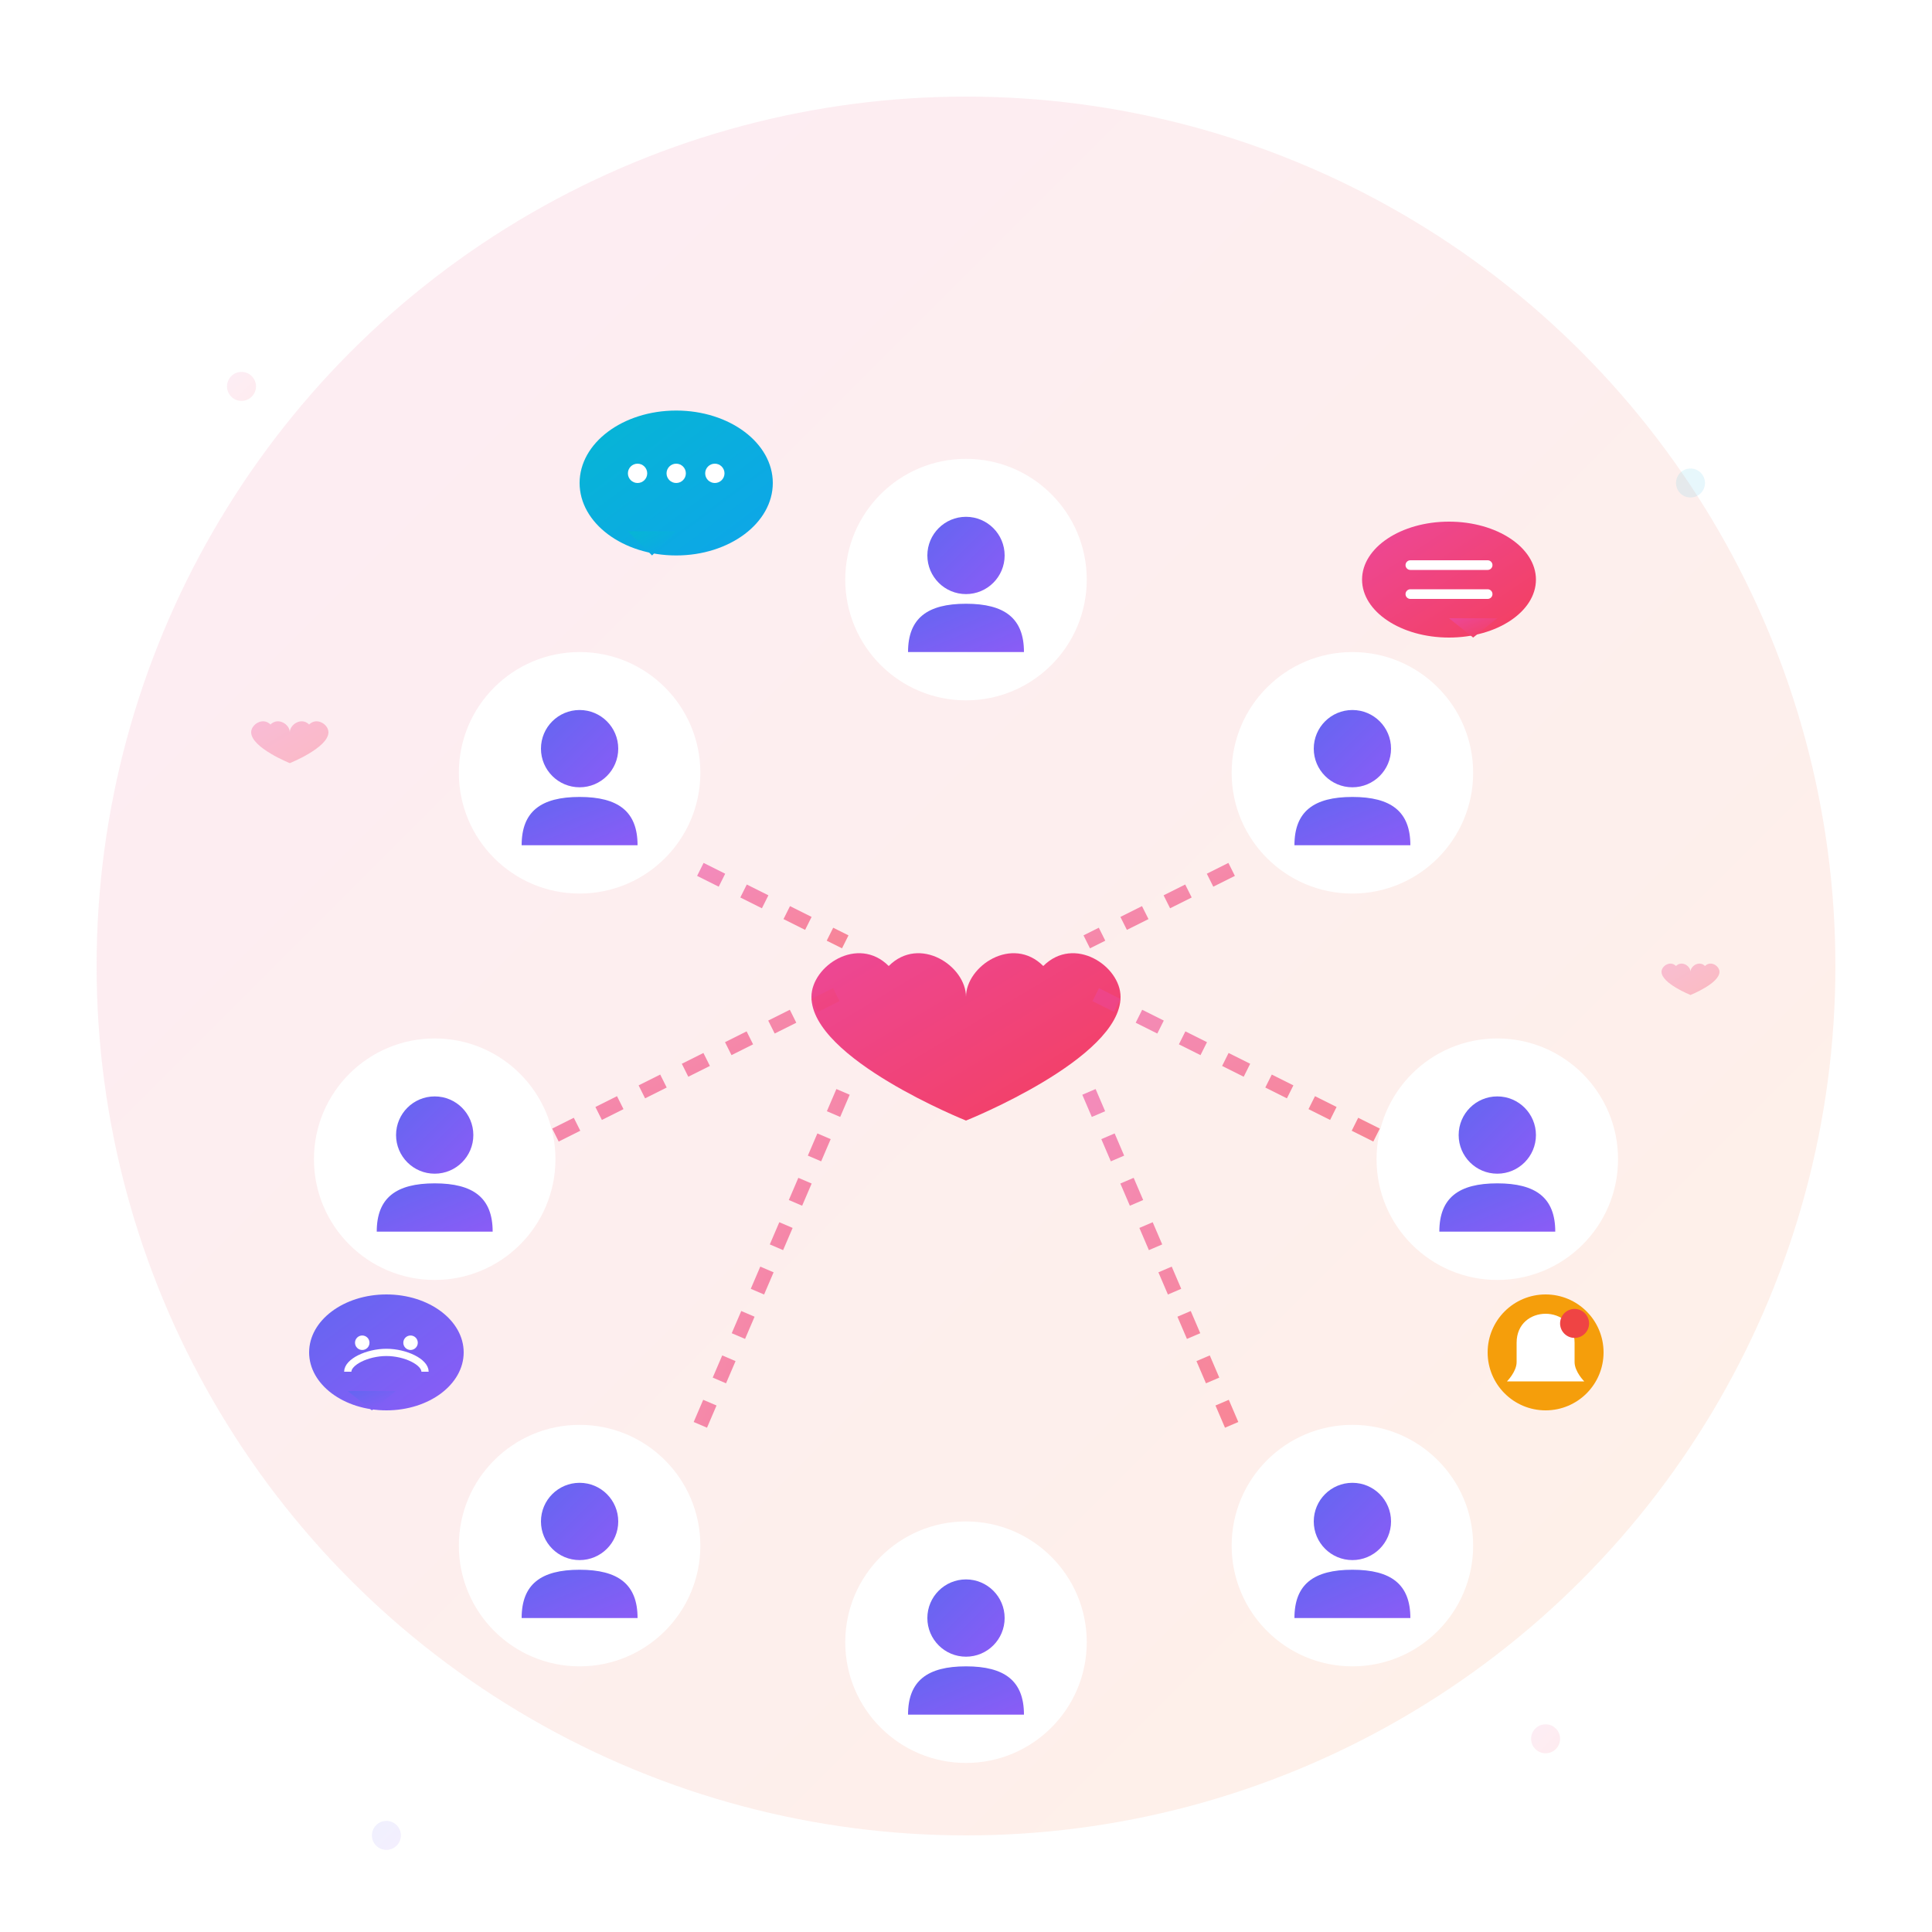 <svg viewBox="0 0 400 400" xmlns="http://www.w3.org/2000/svg">
  <defs>
    <linearGradient id="bgGradient2" x1="0%" y1="0%" x2="100%" y2="100%">
      <stop offset="0%" style="stop-color:#ec4899;stop-opacity:0.1"/>
      <stop offset="100%" style="stop-color:#f97316;stop-opacity:0.1"/>
    </linearGradient>
    <linearGradient id="heartGradient" x1="0%" y1="0%" x2="100%" y2="100%">
      <stop offset="0%" style="stop-color:#ec4899"/>
      <stop offset="100%" style="stop-color:#f43f5e"/>
    </linearGradient>
    <linearGradient id="peopleGradient" x1="0%" y1="0%" x2="100%" y2="100%">
      <stop offset="0%" style="stop-color:#6366f1"/>
      <stop offset="100%" style="stop-color:#8b5cf6"/>
    </linearGradient>
    <linearGradient id="chatGradient" x1="0%" y1="0%" x2="100%" y2="100%">
      <stop offset="0%" style="stop-color:#06b6d4"/>
      <stop offset="100%" style="stop-color:#0ea5e9"/>
    </linearGradient>
    <filter id="glow" x="-20%" y="-20%" width="140%" height="140%">
      <feGaussianBlur stdDeviation="3" result="coloredBlur"/>
      <feMerge>
        <feMergeNode in="coloredBlur"/>
        <feMergeNode in="SourceGraphic"/>
      </feMerge>
    </filter>
    <filter id="shadow" x="-20%" y="-20%" width="140%" height="140%">
      <dropShadow dx="0" dy="8" stdDeviation="12" flood-opacity="0.15"/>
    </filter>
  </defs>
  
  <!-- Background -->
  <circle cx="200" cy="200" r="180" fill="url(#bgGradient2)"/>
  
  <!-- Central Heart Icon -->
  <g transform="translate(200, 200)">
    <path d="M0 8C0 0 -12 -8 -20 0C-28 -8 -40 0 -40 8C-40 24 0 40 0 40S40 24 40 8C40 0 28 -8 20 0C12 -8 0 0 0 8Z" 
          fill="url(#heartGradient)" filter="url(#glow)" transform="scale(0.8)"/>
  </g>
  
  <!-- People Circle Around Heart -->
  <!-- Person 1 (Top) -->
  <g transform="translate(200, 120)">
    <circle cx="0" cy="0" r="25" fill="white" filter="url(#shadow)"/>
    <circle cx="0" cy="-5" r="8" fill="url(#peopleGradient)"/>
    <path d="M-12 15C-12 8 -8 5 0 5C8 5 12 8 12 15" fill="url(#peopleGradient)"/>
    <!-- Connection line to heart -->
    <line x1="0" y1="25" x2="0" y2="55" stroke="url(#heartGradient)" stroke-width="3" opacity="0.6" stroke-dasharray="5,5"/>
  </g>
  
  <!-- Person 2 (Top Right) -->
  <g transform="translate(280, 160)">
    <circle cx="0" cy="0" r="25" fill="white" filter="url(#shadow)"/>
    <circle cx="0" cy="-5" r="8" fill="url(#peopleGradient)"/>
    <path d="M-12 15C-12 8 -8 5 0 5C8 5 12 8 12 15" fill="url(#peopleGradient)"/>
    <!-- Connection line -->
    <line x1="-25" y1="20" x2="-55" y2="35" stroke="url(#heartGradient)" stroke-width="3" opacity="0.6" stroke-dasharray="5,5"/>
  </g>
  
  <!-- Person 3 (Right) -->
  <g transform="translate(310, 240)">
    <circle cx="0" cy="0" r="25" fill="white" filter="url(#shadow)"/>
    <circle cx="0" cy="-5" r="8" fill="url(#peopleGradient)"/>
    <path d="M-12 15C-12 8 -8 5 0 5C8 5 12 8 12 15" fill="url(#peopleGradient)"/>
    <!-- Connection line -->
    <line x1="-25" y1="-5" x2="-85" y2="-35" stroke="url(#heartGradient)" stroke-width="3" opacity="0.6" stroke-dasharray="5,5"/>
  </g>
  
  <!-- Person 4 (Bottom Right) -->
  <g transform="translate(280, 320)">
    <circle cx="0" cy="0" r="25" fill="white" filter="url(#shadow)"/>
    <circle cx="0" cy="-5" r="8" fill="url(#peopleGradient)"/>
    <path d="M-12 15C-12 8 -8 5 0 5C8 5 12 8 12 15" fill="url(#peopleGradient)"/>
    <!-- Connection line -->
    <line x1="-25" y1="-25" x2="-55" y2="-95" stroke="url(#heartGradient)" stroke-width="3" opacity="0.6" stroke-dasharray="5,5"/>
  </g>
  
  <!-- Person 5 (Bottom) -->
  <g transform="translate(200, 340)">
    <circle cx="0" cy="0" r="25" fill="white" filter="url(#shadow)"/>
    <circle cx="0" cy="-5" r="8" fill="url(#peopleGradient)"/>
    <path d="M-12 15C-12 8 -8 5 0 5C8 5 12 8 12 15" fill="url(#peopleGradient)"/>
    <!-- Connection line -->
    <line x1="0" y1="-25" x2="0" y2="-115" stroke="url(#heartGradient)" stroke-width="3" opacity="0.6" stroke-dasharray="5,5"/>
  </g>
  
  <!-- Person 6 (Bottom Left) -->
  <g transform="translate(120, 320)">
    <circle cx="0" cy="0" r="25" fill="white" filter="url(#shadow)"/>
    <circle cx="0" cy="-5" r="8" fill="url(#peopleGradient)"/>
    <path d="M-12 15C-12 8 -8 5 0 5C8 5 12 8 12 15" fill="url(#peopleGradient)"/>
    <!-- Connection line -->
    <line x1="25" y1="-25" x2="55" y2="-95" stroke="url(#heartGradient)" stroke-width="3" opacity="0.6" stroke-dasharray="5,5"/>
  </g>
  
  <!-- Person 7 (Left) -->
  <g transform="translate(90, 240)">
    <circle cx="0" cy="0" r="25" fill="white" filter="url(#shadow)"/>
    <circle cx="0" cy="-5" r="8" fill="url(#peopleGradient)"/>
    <path d="M-12 15C-12 8 -8 5 0 5C8 5 12 8 12 15" fill="url(#peopleGradient)"/>
    <!-- Connection line -->
    <line x1="25" y1="-5" x2="85" y2="-35" stroke="url(#heartGradient)" stroke-width="3" opacity="0.6" stroke-dasharray="5,5"/>
  </g>
  
  <!-- Person 8 (Top Left) -->
  <g transform="translate(120, 160)">
    <circle cx="0" cy="0" r="25" fill="white" filter="url(#shadow)"/>
    <circle cx="0" cy="-5" r="8" fill="url(#peopleGradient)"/>
    <path d="M-12 15C-12 8 -8 5 0 5C8 5 12 8 12 15" fill="url(#peopleGradient)"/>
    <!-- Connection line -->
    <line x1="25" y1="20" x2="55" y2="35" stroke="url(#heartGradient)" stroke-width="3" opacity="0.6" stroke-dasharray="5,5"/>
  </g>
  
  <!-- Chat Bubbles -->
  <g transform="translate(140, 100)">
    <ellipse cx="0" cy="0" rx="20" ry="15" fill="url(#chatGradient)" filter="url(#shadow)"/>
    <path d="M-10 10L-5 15L0 10Z" fill="url(#chatGradient)"/>
    <circle cx="-8" cy="-2" r="2" fill="white"/>
    <circle cx="0" cy="-2" r="2" fill="white"/>
    <circle cx="8" cy="-2" r="2" fill="white"/>
  </g>
  
  <g transform="translate(300, 120)">
    <ellipse cx="0" cy="0" rx="18" ry="12" fill="url(#heartGradient)" filter="url(#shadow)"/>
    <path d="M10 8L5 12L0 8Z" fill="url(#heartGradient)"/>
    <path d="M-8 -3L8 -3M-8 3L8 3" stroke="white" stroke-width="2" stroke-linecap="round"/>
  </g>
  
  <g transform="translate(80, 280)">
    <ellipse cx="0" cy="0" rx="16" ry="12" fill="url(#peopleGradient)" filter="url(#shadow)"/>
    <path d="M-8 8L-3 12L2 8Z" fill="url(#peopleGradient)"/>
    <circle cx="-5" cy="-2" r="1.5" fill="white"/>
    <circle cx="5" cy="-2" r="1.5" fill="white"/>
    <path d="M-8 4C-8 2 -4 0 0 0C4 0 8 2 8 4" stroke="white" stroke-width="1.5" fill="none"/>
  </g>
  
  <!-- Notification Icons -->
  <g transform="translate(320, 280)">
    <circle cx="0" cy="0" r="12" fill="#f59e0b" filter="url(#shadow)"/>
    <path d="M-6 -2C-6 -6 -3 -8 0 -8C3 -8 6 -6 6 -2V2C6 4 8 6 8 6H-8S-6 4 -6 2V-2Z" fill="white"/>
    <circle cx="6" cy="-6" r="3" fill="#ef4444"/>
  </g>
  
  <!-- Decorative Hearts -->
  <g transform="translate(60, 150)" opacity="0.3">
    <path d="M0 4C0 0 -6 -4 -10 0C-14 -4 -20 0 -20 4C-20 12 0 20 0 20S20 12 20 4C20 0 14 -4 10 0C6 -4 0 0 0 4Z" 
          fill="url(#heartGradient)" transform="scale(0.4)"/>
  </g>
  
  <g transform="translate(350, 200)" opacity="0.3">
    <path d="M0 4C0 0 -6 -4 -10 0C-14 -4 -20 0 -20 4C-20 12 0 20 0 20S20 12 20 4C20 0 14 -4 10 0C6 -4 0 0 0 4Z" 
          fill="url(#heartGradient)" transform="scale(0.3)"/>
  </g>
  
  <!-- Background Pattern -->
  <g opacity="0.1">
    <circle cx="50" cy="80" r="3" fill="url(#heartGradient)"/>
    <circle cx="350" cy="100" r="3" fill="url(#chatGradient)"/>
    <circle cx="80" cy="380" r="3" fill="url(#peopleGradient)"/>
    <circle cx="320" cy="360" r="3" fill="url(#heartGradient)"/>
  </g>
</svg>